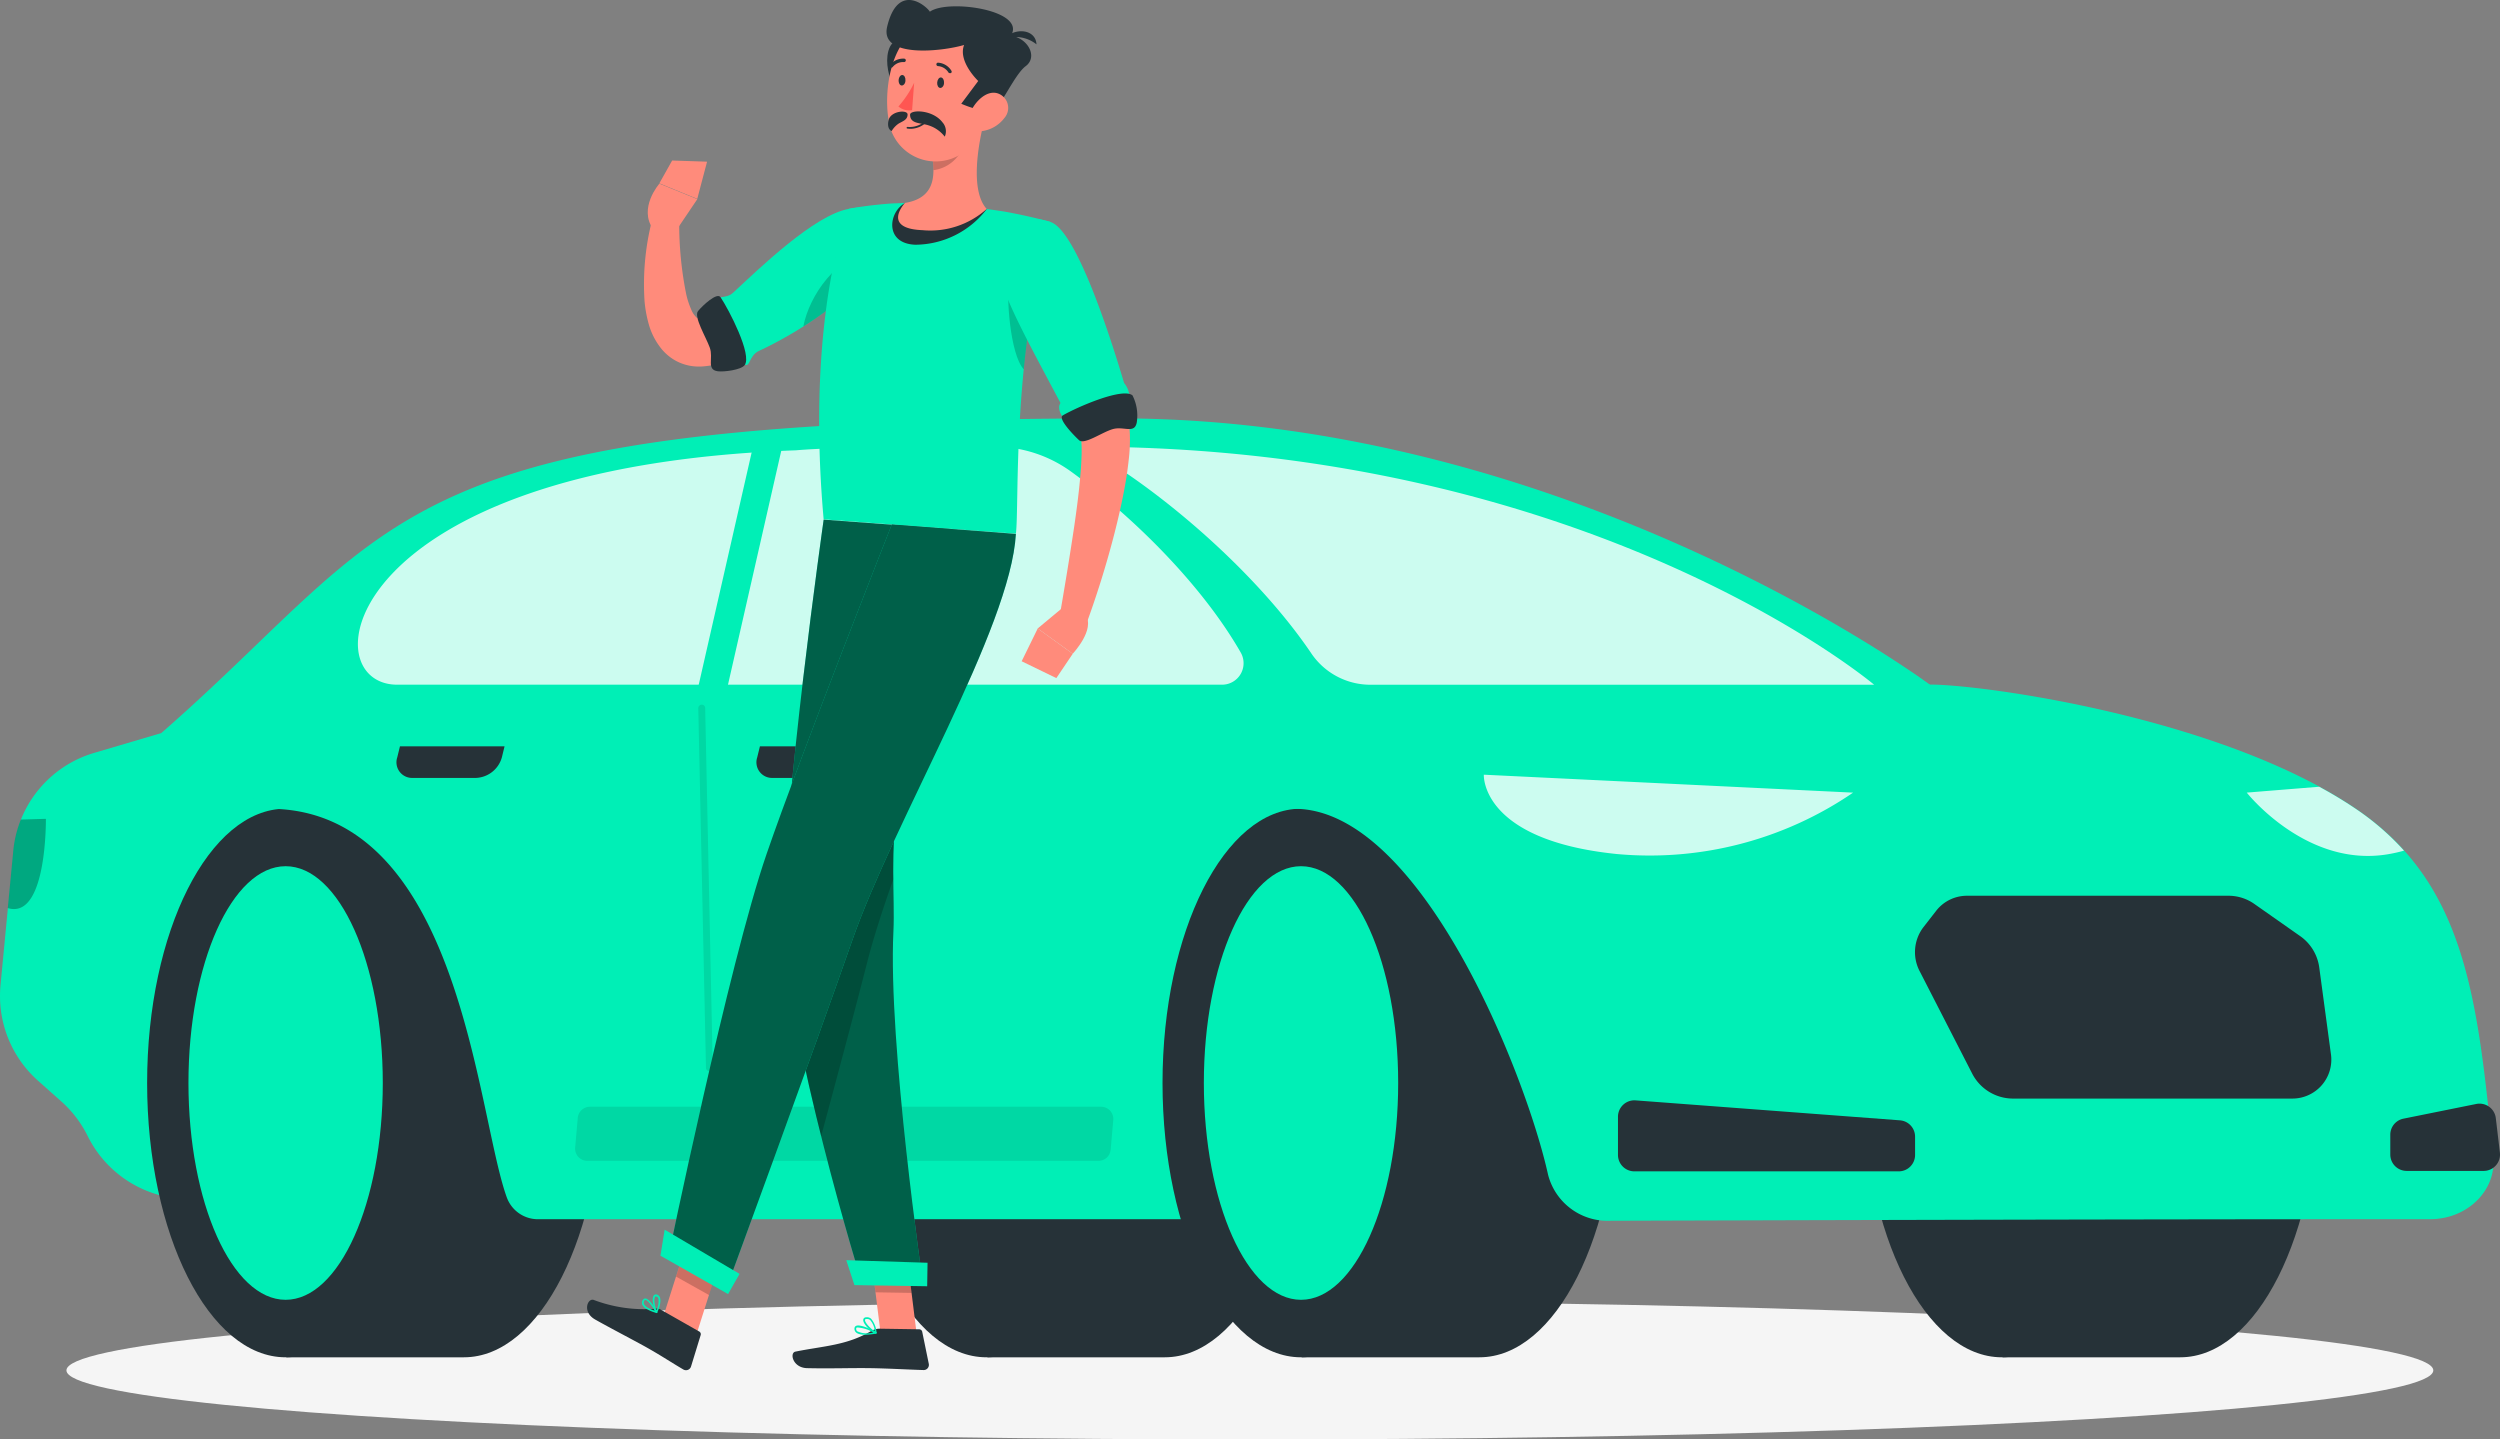 <svg xmlns="http://www.w3.org/2000/svg" width="230.708" height="132.838" viewBox="0 0 230.708 132.838">
  <rect x="0" y="0" width="230.708" height="132.838" fill="#808080" stroke="none"/>
  <g id="Group_12135" data-name="Group 12135" transform="translate(-73 -167)">
    <g id="By_my_car-rafiki_2_" data-name="By my car-rafiki (2)" transform="translate(27.775 -24.722)">
      <g id="freepik--Shadow--inject-41" transform="translate(51.356 311.808)">
        <ellipse id="freepik--path--inject-41" cx="109.211" cy="6.376" rx="109.211" ry="6.376" transform="translate(0 0)" fill="#f5f5f5"/>
      </g>
      <g id="freepik--Car--inject-41" transform="translate(45.225 230.332)">
        <path id="Path_2831" data-name="Path 2831" d="M223.368,374.846c7.058,0,12.78-11.333,12.78-25.313s-5.723-25.313-12.78-25.313H207v50.626Z" transform="translate(-115.879 -288.2)" fill="#263238"/>
        <ellipse id="Ellipse_294" data-name="Ellipse 294" cx="12.78" cy="25.313" rx="12.78" ry="25.313" transform="translate(78.257 36.02)" fill="#263238"/>
        <path id="Path_2832" data-name="Path 2832" d="M389.717,374.846c7.058,0,12.775-11.333,12.775-25.313S396.8,324.22,389.717,324.22h-16.4v50.626Z" transform="translate(-188.517 -288.2)" fill="#263238"/>
        <ellipse id="Ellipse_295" data-name="Ellipse 295" cx="12.78" cy="25.313" rx="12.78" ry="25.313" transform="translate(171.961 36.02)" fill="#263238"/>
        <path id="Path_2833" data-name="Path 2833" d="M68.947,355.426l-8.753-2.157a10.443,10.443,0,0,1-6.883-5.526h0a10.472,10.472,0,0,0-2.428-3.182l-2.152-1.915a10.465,10.465,0,0,1-3.458-8.815l1.183-12.392A10.465,10.465,0,0,1,53.9,312.4l6.258-1.848,22.575-1.611Z" transform="translate(-45.225 -281.526)" fill="#00efb6"/>
        <path id="Path_2834" data-name="Path 2834" d="M108.521,374.846c7.058,0,12.78-11.333,12.78-25.313s-5.723-25.313-12.78-25.313H92.13v50.626Z" transform="translate(-65.71 -288.2)" fill="#263238"/>
        <ellipse id="Ellipse_296" data-name="Ellipse 296" cx="12.78" cy="25.313" rx="12.78" ry="25.313" transform="translate(13.577 36.02)" fill="#263238"/>
        <ellipse id="Ellipse_297" data-name="Ellipse 297" cx="8.967" cy="20.007" rx="8.967" ry="20.007" transform="translate(17.391 41.326)" fill="#00efb6"/>
        <path id="Path_2835" data-name="Path 2835" d="M212.816,334.17l22.069-49.319s-33.018-24.581-74.914-24.581c-67.9,0-65.569,9.153-88.291,29.025l9.919,7c17.647,0,19.117,27.972,21.939,35.84a3.059,3.059,0,0,0,2.884,2.039H212.816" transform="translate(-56.779 -260.27)" fill="#00efb6"/>
        <path id="Path_2836" data-name="Path 2836" d="M274.887,374.846c7.058,0,12.775-11.333,12.775-25.313s-5.717-25.313-12.775-25.313h-16.4v50.626Z" transform="translate(-138.366 -288.2)" fill="#263238"/>
        <ellipse id="Ellipse_298" data-name="Ellipse 298" cx="12.78" cy="25.313" rx="12.78" ry="25.313" transform="translate(107.281 36.02)" fill="#263238"/>
        <ellipse id="Ellipse_299" data-name="Ellipse 299" cx="8.967" cy="20.007" rx="8.967" ry="20.007" transform="translate(111.095 41.326)" fill="#00efb6"/>
        <path id="Path_2837" data-name="Path 2837" d="M270.927,349.144c-2.033-9.237-11.755-33.8-23.409-33.8L234.89,303.88h71.275c4.934,0,26.851,3.03,39.271,11.44,10.032,6.793,11.265,17.106,12.707,32.173.3,3.075-2.394,5.717-5.8,5.723-28.557,0-63.119.107-75.7.146A5.665,5.665,0,0,1,270.927,349.144Z" transform="translate(-128.059 -279.316)" fill="#00efb6"/>
        <path id="Path_2838" data-name="Path 2838" d="M295.714,286.877H249.25a6.579,6.579,0,0,1-5.458-2.867c-5.171-7.66-14.324-15.422-21.032-19.1C269.736,264.91,295.714,286.877,295.714,286.877Z" transform="translate(-122.762 -262.297)" fill="#fff" opacity="0.8"/>
        <path id="Path_2839" data-name="Path 2839" d="M169.685,267.208c5.633,4.078,12.043,10.4,15.642,16.678a1.983,1.983,0,0,1-1.69,2.98H107.489c-8.077,0-5.4-20.12,36.8-21.629,3.977-.344,13.248-.355,18.374-.332A12.059,12.059,0,0,1,169.685,267.208Z" transform="translate(-70.835 -262.291)" fill="#fff" opacity="0.8"/>
        <path id="Path_2840" data-name="Path 2840" d="M311.921,372l24.406,1.842a1.51,1.51,0,0,1,1.4,1.509v1.69a1.51,1.51,0,0,1-1.51,1.51H311.825a1.515,1.515,0,0,1-1.515-1.51V373.53A1.515,1.515,0,0,1,311.921,372Z" transform="translate(-160.998 -309.065)" fill="#263238"/>
        <path id="Path_2841" data-name="Path 2841" d="M444.76,372.574l-6.7,1.352a1.51,1.51,0,0,0-1.217,1.481v1.831a1.51,1.51,0,0,0,1.515,1.51h7.1a1.51,1.51,0,0,0,1.5-1.69l-.377-3.177a1.515,1.515,0,0,0-1.819-1.307Z" transform="translate(-216.259 -309.303)" fill="#263238"/>
        <path id="Path_2842" data-name="Path 2842" d="M322.407,320.3l-34.077-1.656s-.349,6.038,12.279,7.322A33.232,33.232,0,0,0,322.407,320.3Z" transform="translate(-151.398 -285.763)" fill="#fff" opacity="0.8"/>
        <path id="Path_2843" data-name="Path 2843" d="M47.011,328.832a10.375,10.375,0,0,1,.7-2.884l2.309-.068s.107,8.86-3.239,8.3a1.644,1.644,0,0,1-.276-.068Z" transform="translate(-45.786 -288.925)" opacity="0.3"/>
        <path id="Path_2844" data-name="Path 2844" d="M420.01,320.62a38.877,38.877,0,0,1,3.351,2.022,24.083,24.083,0,0,1,4.478,3.875,13.447,13.447,0,0,1-1.448.327c-7.565,1.3-13.062-5.683-13.062-5.683Z" transform="translate(-205.991 -286.627)" fill="#fff" opacity="0.8"/>
        <path id="Path_2845" data-name="Path 2845" d="M363.816,338.48h24.113a4.14,4.14,0,0,1,2.36.755l4.213,2.957a4.219,4.219,0,0,1,1.774,2.878l1.076,7.981a3.594,3.594,0,0,1-3.6,4.146H367.967a4.241,4.241,0,0,1-3.717-2.309l-4.816-9.39a3.8,3.8,0,0,1,.3-4.095l1.205-1.549A3.6,3.6,0,0,1,363.816,338.48Z" transform="translate(-182.252 -294.427)" fill="#263238"/>
        <path id="Path_2846" data-name="Path 2846" d="M140.831,373.05h47.156a1.126,1.126,0,0,1,1.127,1.222l-.242,2.743a1.126,1.126,0,0,1-1.127,1.025H140.583a1.126,1.126,0,0,1-1.127-1.222l.242-2.749A1.127,1.127,0,0,1,140.831,373.05Z" transform="translate(-86.378 -309.525)" opacity="0.1"/>
        <path id="Path_2847" data-name="Path 2847" d="M164.205,264.486l2.822-.546-5.773,25.347h-2.7Z" transform="translate(-94.719 -261.873)" fill="#00efb6"/>
        <path id="Path_2848" data-name="Path 2848" d="M179.138,314h-9.66l-.248,1.014a1.442,1.442,0,0,0,1.436,1.9h5.841a2.591,2.591,0,0,0,2.377-1.9Z" transform="translate(-99.35 -283.736)" fill="#263238"/>
        <path id="Path_2849" data-name="Path 2849" d="M120.153,314H110.5l-.248,1.014a1.442,1.442,0,0,0,1.436,1.9h5.841a2.591,2.591,0,0,0,2.377-1.9Z" transform="translate(-73.591 -283.736)" fill="#263238"/>
        <path id="Path_2850" data-name="Path 2850" d="M160.661,341a.321.321,0,0,1-.321-.316l-.71-33.187a.332.332,0,0,1,.315-.332h0a.321.321,0,0,1,.321.315l.7,33.193a.327.327,0,0,1-.315.327Z" transform="translate(-95.19 -280.749)" opacity="0.1"/>
      </g>
      <g id="freepik--Character--inject-41" transform="translate(99.402 191.722)">
        <path id="Path_2851" data-name="Path 2851" d="M192.076,404.157l-3.329-.051-.958-7.717,3.329.051Z" transform="translate(-161.666 -281.108)" fill="#ff8b7b"/>
        <path id="Path_2852" data-name="Path 2852" d="M157.072,403.174l-3.042-1.7,2.27-7.159,3.042,1.7Z" transform="translate(-146.921 -280.204)" fill="#ff8b7b"/>
        <path id="Path_2853" data-name="Path 2853" d="M148.231,405.6l3.526,2.005a.282.282,0,0,1,.135.332l-.89,2.9a.484.484,0,0,1-.715.27c-1.126-.659-1.915-1.2-3.346-2.011-.879-.5-3.582-1.91-4.793-2.6s-.693-1.983-.135-1.808a13.165,13.165,0,0,0,5.633.822.817.817,0,0,1,.586.085Z" transform="translate(-141.409 -284.73)" fill="#263238"/>
        <path id="Path_2854" data-name="Path 2854" d="M183.126,409.41l3.633.056a.287.287,0,0,1,.282.231l.608,2.968a.479.479,0,0,1-.484.563c-1.312-.039-3.2-.146-4.85-.175-1.926-.028-3.594.051-5.852,0-1.363,0-1.69-1.408-1.127-1.526,2.614-.529,4.737-.563,7.007-1.909a1.532,1.532,0,0,1,.783-.208Z" transform="translate(-156.112 -286.795)" fill="#263238"/>
        <path id="Path_2855" data-name="Path 2855" d="M170.926,232.838a69.8,69.8,0,0,1-5.959,4.371c-1.036.67-2.09,1.335-3.211,1.943a21.534,21.534,0,0,1-3.678,1.65,9.671,9.671,0,0,1-1.16.293c-.214.039-.462.068-.7.09a4.829,4.829,0,0,1-.805,0,4.4,4.4,0,0,1-1.69-.49,4.546,4.546,0,0,1-1.318-1.059,6.315,6.315,0,0,1-1.228-2.338,11.648,11.648,0,0,1-.389-2.118,23.831,23.831,0,0,1,.727-7.621l2.473.344a32.618,32.618,0,0,0,.653,6.663,7.609,7.609,0,0,0,.445,1.352,2.084,2.084,0,0,0,.513.772c.068.045.1.039.1,0s0-.028,0-.039a4.782,4.782,0,0,0,.834-.265,19.345,19.345,0,0,0,2.766-1.47c.946-.563,1.9-1.222,2.816-1.887,1.881-1.318,3.779-2.737,5.588-4.134Z" transform="translate(-145.483 -207.374)" fill="#ff8b7b"/>
        <path id="Path_2856" data-name="Path 2856" d="M177.143,230.489c-1.515,3.419-7.356,6.956-10.595,8.449-.958.439-.834,1.724-1.4,1.166,0,0-2.5-4.579-2.5-5.514s.828-.377,1.5-1.008c2.433-2.253,7.525-7.2,10.7-7.75C179.013,225.1,178.562,227.3,177.143,230.489Z" transform="translate(-150.686 -206.557)" fill="#00efb6"/>
        <path id="Path_2857" data-name="Path 2857" d="M161.592,240.328c-.321-.473-1.65.766-2.073,1.284s.738,2.4,1.087,3.38-.338,2.022.732,2.174c.563.079,2.169-.13,2.478-.563C164.543,245.673,162.364,241.466,161.592,240.328Z" transform="translate(-149.279 -212.904)" fill="#263238"/>
        <path id="Path_2858" data-name="Path 2858" d="M176.84,239.628c2.726-1.718,5.52-3.982,6.506-6.2.062-.152.135-.293.192-.439l.056-.563C179.893,233.061,177.381,236.8,176.84,239.628Z" transform="translate(-156.883 -209.501)" opacity="0.2"/>
        <path id="Path_2859" data-name="Path 2859" d="M153.774,226.423l2.146-3.182-3.5-1.431s-1.983,2.253-.563,4.219Z" transform="translate(-145.747 -204.862)" fill="#ff8b7b"/>
        <path id="Path_2860" data-name="Path 2860" d="M157.655,218.127l-3.222-.107-1.183,2.107,3.5,1.431Z" transform="translate(-146.581 -203.207)" fill="#ff8b7b"/>
        <path id="Path_2861" data-name="Path 2861" d="M187.79,396.39l.5,3.977,3.329.056-.5-3.977Z" transform="translate(-161.666 -281.108)" opacity="0.2"/>
        <path id="Path_2862" data-name="Path 2862" d="M160.2,396.015l-3.042-1.7-1.166,3.7,3.036,1.7Z" transform="translate(-147.777 -280.204)" opacity="0.2"/>
        <path id="Path_2863" data-name="Path 2863" d="M200.779,226.722c-3.588,12.64-2.861,26.051-3.188,28.766-2.6-.186-12.392-.918-17.743-1.318-1.69-19.01,2.332-28.664,2.332-28.664s1.127-.22,2.692-.377c.484-.051,1.008-.1,1.555-.124.3,0,.608-.028.918-.034a65.742,65.742,0,0,1,7.548.563c.473.056.952.13,1.419.2s.856.152,1.256.231C199.377,226.327,200.779,226.722,200.779,226.722Z" transform="translate(-158.016 -206.242)" fill="#00efb6"/>
        <path id="Path_2864" data-name="Path 2864" d="M192.575,225c-1.493.8-1.926,3.729.963,3.841a8.368,8.368,0,0,0,6.585-3.284Z" transform="translate(-163.245 -206.256)" fill="#263238"/>
        <path id="Path_2865" data-name="Path 2865" d="M210.517,237.71c-.315,1.222.045,6.8,1.324,8.179.175-1.786.406-3.656.715-5.559Z" transform="translate(-171.544 -211.807)" opacity="0.2"/>
        <path id="Path_2866" data-name="Path 2866" d="M200.424,210.79c-.653,2.388-1.459,6.8.118,8.545a7.787,7.787,0,0,1-5.937,1.955c-2.89-.113-2.445-1.521-1.611-2.512,2.76-.445,2.816-2.461,2.507-4.382Z" transform="translate(-163.665 -200.05)" fill="#ff8b7b"/>
        <path id="Path_2867" data-name="Path 2867" d="M200.848,213.4l-2.918,2.135a8.032,8.032,0,0,1,.135,1.357,3.383,3.383,0,0,0,2.737-2.18A3.672,3.672,0,0,0,200.848,213.4Z" transform="translate(-166.094 -201.189)" opacity="0.2"/>
        <path id="Path_2868" data-name="Path 2868" d="M192.127,204.393s-2.039-2.867-1.442-5.109C191.451,196.418,196.07,199.932,192.127,204.393Z" transform="translate(-162.882 -194.571)" fill="#263238"/>
        <path id="Path_2869" data-name="Path 2869" d="M200.2,200.309c-.451,3.273-.563,5.21-2.326,6.759a4.379,4.379,0,0,1-7.17-2.816c-.49-3,.321-7.852,3.639-8.916a4.506,4.506,0,0,1,5.858,4.974Z" transform="translate(-162.883 -193.202)" fill="#ff8b7b"/>
        <path id="Path_2870" data-name="Path 2870" d="M192.525,210.274c0,.5-.462.62-.834.845a2.208,2.208,0,0,0-.636.682s-.479-.158-.282-1.008S192.525,209.806,192.525,210.274Z" transform="translate(-162.948 -199.708)" fill="#263238"/>
        <path id="Path_2871" data-name="Path 2871" d="M194.33,210.277c0,.862.952.743,1.69.98a3.064,3.064,0,0,1,1.51,1.048,1.228,1.228,0,0,0-.208-1.318C196.4,209.775,194.33,209.809,194.33,210.277Z" transform="translate(-164.522 -199.694)" fill="#263238"/>
        <path id="Path_2872" data-name="Path 2872" d="M197.631,195.872c-2.05.608-7.8,1.245-7.1-1.69.98-4.106,3.571-1.966,3.943-1.38,1.65-1.194,8.933-.152,7.48,2.208,1.583.242,2.5,1.966,1.363,2.816s-2.518,4.32-3.278,4.219a10.206,10.206,0,0,1-2.67-.749l1.566-2.1S197.04,197.4,197.631,195.872Z" transform="translate(-162.838 -191.722)" fill="#263238"/>
        <path id="Path_2873" data-name="Path 2873" d="M209.55,197.608a3.067,3.067,0,0,1,3.092.445C212.575,196.633,210.631,196.436,209.55,197.608Z" transform="translate(-171.169 -193.959)" fill="#263238"/>
        <path id="Path_2874" data-name="Path 2874" d="M207.273,209.213a3.115,3.115,0,0,1-2.05,1.234c-1.093.158-1.493-.851-1.07-1.8.377-.862,1.4-1.977,2.439-1.69a1.414,1.414,0,0,1,.682,2.259Z" transform="translate(-168.739 -198.354)" fill="#ff8b7b"/>
        <path id="Path_2875" data-name="Path 2875" d="M180.847,347.38l5.633.084s-3.25-22.254-2.743-32.607c.152-3.149-.355-7.553.479-12.273,1.053-5.954,1.56-8.325,2.918-15.844.969-5.362,1.831-9.012,1.831-9.012L177.3,276.86s-3.813,26.817-3.7,36.972C173.716,324.36,180.847,347.38,180.847,347.38Z" transform="translate(-155.466 -228.905)" fill="#00efb6"/>
        <path id="Path_2876" data-name="Path 2876" d="M180.847,347.38l5.633.084s-3.25-22.254-2.743-32.607c.152-3.149-.355-7.553.479-12.273,1.053-5.954,1.56-8.325,2.918-15.844.969-5.362,1.831-9.012,1.831-9.012L177.3,276.86s-3.813,26.817-3.7,36.972C173.716,324.36,180.847,347.38,180.847,347.38Z" transform="translate(-155.466 -228.905)" opacity="0.6"/>
        <path id="Path_2877" data-name="Path 2877" d="M184.222,322.53a40.153,40.153,0,0,0-.49,7.469c-.969,2.737-1.814,5.334-2.405,7.643-1.031,4.039-2.664,10.167-4.253,16.053-1.729-6.894-3.413-14.864-3.464-19.945Z" transform="translate(-155.473 -248.851)" opacity="0.2"/>
        <path id="Path_2878" data-name="Path 2878" d="M175.325,277.64s-8.381,21.179-11.558,30.416c-3.481,10.094-9.1,37.339-9.1,37.339l5.3,3s8.257-22.457,11.676-32.286c3.9-11.2,14.645-28.89,15.129-37.592Z" transform="translate(-147.201 -229.246)" fill="#00efb6"/>
        <path id="Path_2879" data-name="Path 2879" d="M175.325,277.64s-8.381,21.179-11.558,30.416c-3.481,10.094-9.1,37.339-9.1,37.339l5.3,3s8.257-22.457,11.676-32.286c3.9-11.2,14.645-28.89,15.129-37.592Z" transform="translate(-147.201 -229.246)" opacity="0.6"/>
        <path id="Path_2880" data-name="Path 2880" d="M153.43,395.59l6.241,3.543,1.059-1.864-6.911-4.078Z" transform="translate(-146.659 -279.711)" fill="#00efb6"/>
        <path id="Path_2881" data-name="Path 2881" d="M184.625,400.488l6.714.107.034-2.169-7.5-.237Z" transform="translate(-159.953 -281.895)" fill="#00efb6"/>
        <path id="Path_2882" data-name="Path 2882" d="M199.4,204.917c0,.27-.18.473-.355.462s-.3-.242-.276-.507.175-.473.349-.462S199.421,204.652,199.4,204.917Z" transform="translate(-166.459 -197.263)" fill="#263238"/>
        <path id="Path_2883" data-name="Path 2883" d="M193.079,204.517c0,.27-.175.473-.349.462s-.3-.242-.282-.507.175-.473.349-.462S193.1,204.252,193.079,204.517Z" transform="translate(-163.699 -197.088)" fill="#263238"/>
        <path id="Path_2884" data-name="Path 2884" d="M193.873,205.28a9.575,9.575,0,0,1-1.453,2.191,1.549,1.549,0,0,0,1.262.338Z" transform="translate(-163.688 -197.643)" fill="#ff5652"/>
        <path id="Path_2885" data-name="Path 2885" d="M194.165,212.132a2.191,2.191,0,0,0,1.577-.766.078.078,0,0,0-.107-.113,2.129,2.129,0,0,1-1.791.7.084.084,0,0,0-.084.073.073.073,0,0,0,.073.084A2.431,2.431,0,0,0,194.165,212.132Z" transform="translate(-164.272 -200.243)" fill="#263238"/>
        <path id="Path_2886" data-name="Path 2886" d="M199.907,202.953a.186.186,0,0,0,.073,0,.158.158,0,0,0,.045-.22,1.56,1.56,0,0,0-1.228-.743.152.152,0,0,0-.158.158.158.158,0,0,0,.158.158h0a1.25,1.25,0,0,1,.963.6A.158.158,0,0,0,199.907,202.953Z" transform="translate(-166.404 -196.206)" fill="#263238"/>
        <path id="Path_2887" data-name="Path 2887" d="M191.119,202.155a.169.169,0,0,0,.141-.056,1.245,1.245,0,0,1,1.042-.456.159.159,0,0,0,.039-.315,1.566,1.566,0,0,0-1.318.563.158.158,0,0,0,0,.225A.191.191,0,0,0,191.119,202.155Z" transform="translate(-163.057 -195.915)" fill="#263238"/>
        <path id="Path_2888" data-name="Path 2888" d="M150.911,405.474a3.6,3.6,0,0,0,.817.321.068.068,0,0,0,.079,0,.09.09,0,0,0,0-.09c-.068-.124-.676-1.228-1.093-1.245a.253.253,0,0,0-.225.13.462.462,0,0,0-.062.439A1.025,1.025,0,0,0,150.911,405.474Zm.67.113c-.563-.18-.912-.411-1-.631a.321.321,0,0,1,.045-.3.1.1,0,0,1,.09-.056C150.934,404.607,151.328,405.153,151.582,405.587Z" transform="translate(-145.335 -284.633)" fill="#00efb6"/>
        <path id="Path_2889" data-name="Path 2889" d="M152.485,405.5h.039a.073.073,0,0,0,.068-.045c0-.039.422-.913.242-1.374a.44.44,0,0,0-.242-.259h0a.27.27,0,0,0-.321.056c-.242.293,0,1.25.186,1.583A.068.068,0,0,0,152.485,405.5Zm.079-1.5a.282.282,0,0,1,.124.152,1.9,1.9,0,0,1-.175,1.1c-.169-.394-.265-1.081-.118-1.25,0,0,.039-.056.135,0h0Z" transform="translate(-146.109 -284.339)" fill="#00efb6"/>
        <path id="Path_2890" data-name="Path 2890" d="M187.223,409.631a.077.077,0,0,0,.011-.141c-.146-.084-1.476-.783-1.881-.563a.259.259,0,0,0-.135.208h0a.462.462,0,0,0,.141.389c.36.327,1.318.208,1.853.113Zm-1.769-.563a3.244,3.244,0,0,1,1.5.462,2.118,2.118,0,0,1-1.487-.113.293.293,0,0,1-.09-.253.09.09,0,0,1,.051-.084Z" transform="translate(-160.541 -286.565)" fill="#00efb6"/>
        <path id="Path_2891" data-name="Path 2891" d="M187.851,409.042h0a.09.09,0,0,0,.034-.073,2.253,2.253,0,0,0-.5-1.29.563.563,0,0,0-.434-.141h0c-.214,0-.282.124-.293.214-.068.377.715,1.126,1.127,1.3a.1.1,0,0,0,.068-.006ZM186.9,407.7h.084a.411.411,0,0,1,.315.1,1.819,1.819,0,0,1,.422,1.036c-.406-.253-.935-.828-.9-1.053a.1.1,0,0,1,.073-.084ZM186.978,407.611Z" transform="translate(-161.169 -285.976)" fill="#00efb6"/>
        <path id="Path_2892" data-name="Path 2892" d="M215.3,231.65c.732,1.363,1.363,2.709,2.016,4.078s1.222,2.766,1.8,4.174,1.093,2.816,1.571,4.326l.344,1.127.3,1.127c.1.383.18.789.27,1.177l.068.3.062.406a7.357,7.357,0,0,1,.073.743,15.479,15.479,0,0,1-.107,2.552c-.09.8-.2,1.571-.338,2.332-.276,1.521-.614,3-.991,4.467a87.96,87.96,0,0,1-2.7,8.618l-2.405-.665c.5-2.884.986-5.807,1.414-8.685.208-1.436.4-2.873.529-4.292.068-.7.118-1.4.141-2.084a12.68,12.68,0,0,0-.051-1.887,1.265,1.265,0,0,0-.056-.355l-.034-.146-.068-.237c-.1-.321-.18-.642-.293-.969l-.332-.98-.366-.986c-.5-1.324-1.065-2.642-1.633-3.943s-1.2-2.636-1.825-3.943-1.267-2.636-1.887-3.909Z" transform="translate(-171.719 -209.16)" fill="#ff8b7b"/>
        <path id="Path_2893" data-name="Path 2893" d="M213.441,227.857c2.388.744,5.548,10.646,6.8,14.859a2.133,2.133,0,0,1,.394,2.022l-4.861,2.146c-1.127-.563-1.825-1.74-1.4-2.321-2.546-4.8-4.546-8.4-5.509-11.265C207.437,229.051,209.768,226.679,213.441,227.857Z" transform="translate(-170.683 -207.372)" fill="#00efb6"/>
        <path id="Path_2894" data-name="Path 2894" d="M219.275,258.211c-.49.293,1.014,1.836,1.5,2.287s2.1-.727,3.109-1.02,2,.462,2.214-.6a4.116,4.116,0,0,0-.389-2.512C224.789,255.592,220.458,257.512,219.275,258.211Z" transform="translate(-175.374 -219.876)" fill="#263238"/>
        <path id="Path_2895" data-name="Path 2895" d="M217.837,290.85l-2.6,2.163,3.233,2.332s2.124-2.253,1.172-3.594Z" transform="translate(-173.654 -235.015)" fill="#ff8b7b"/>
        <path id="Path_2896" data-name="Path 2896" d="M212.61,297.715l3.2,1.555,1.515-2.247-3.233-2.332Z" transform="translate(-172.505 -236.692)" fill="#ff8b7b"/>
      </g>
    </g>
  </g>
</svg>
